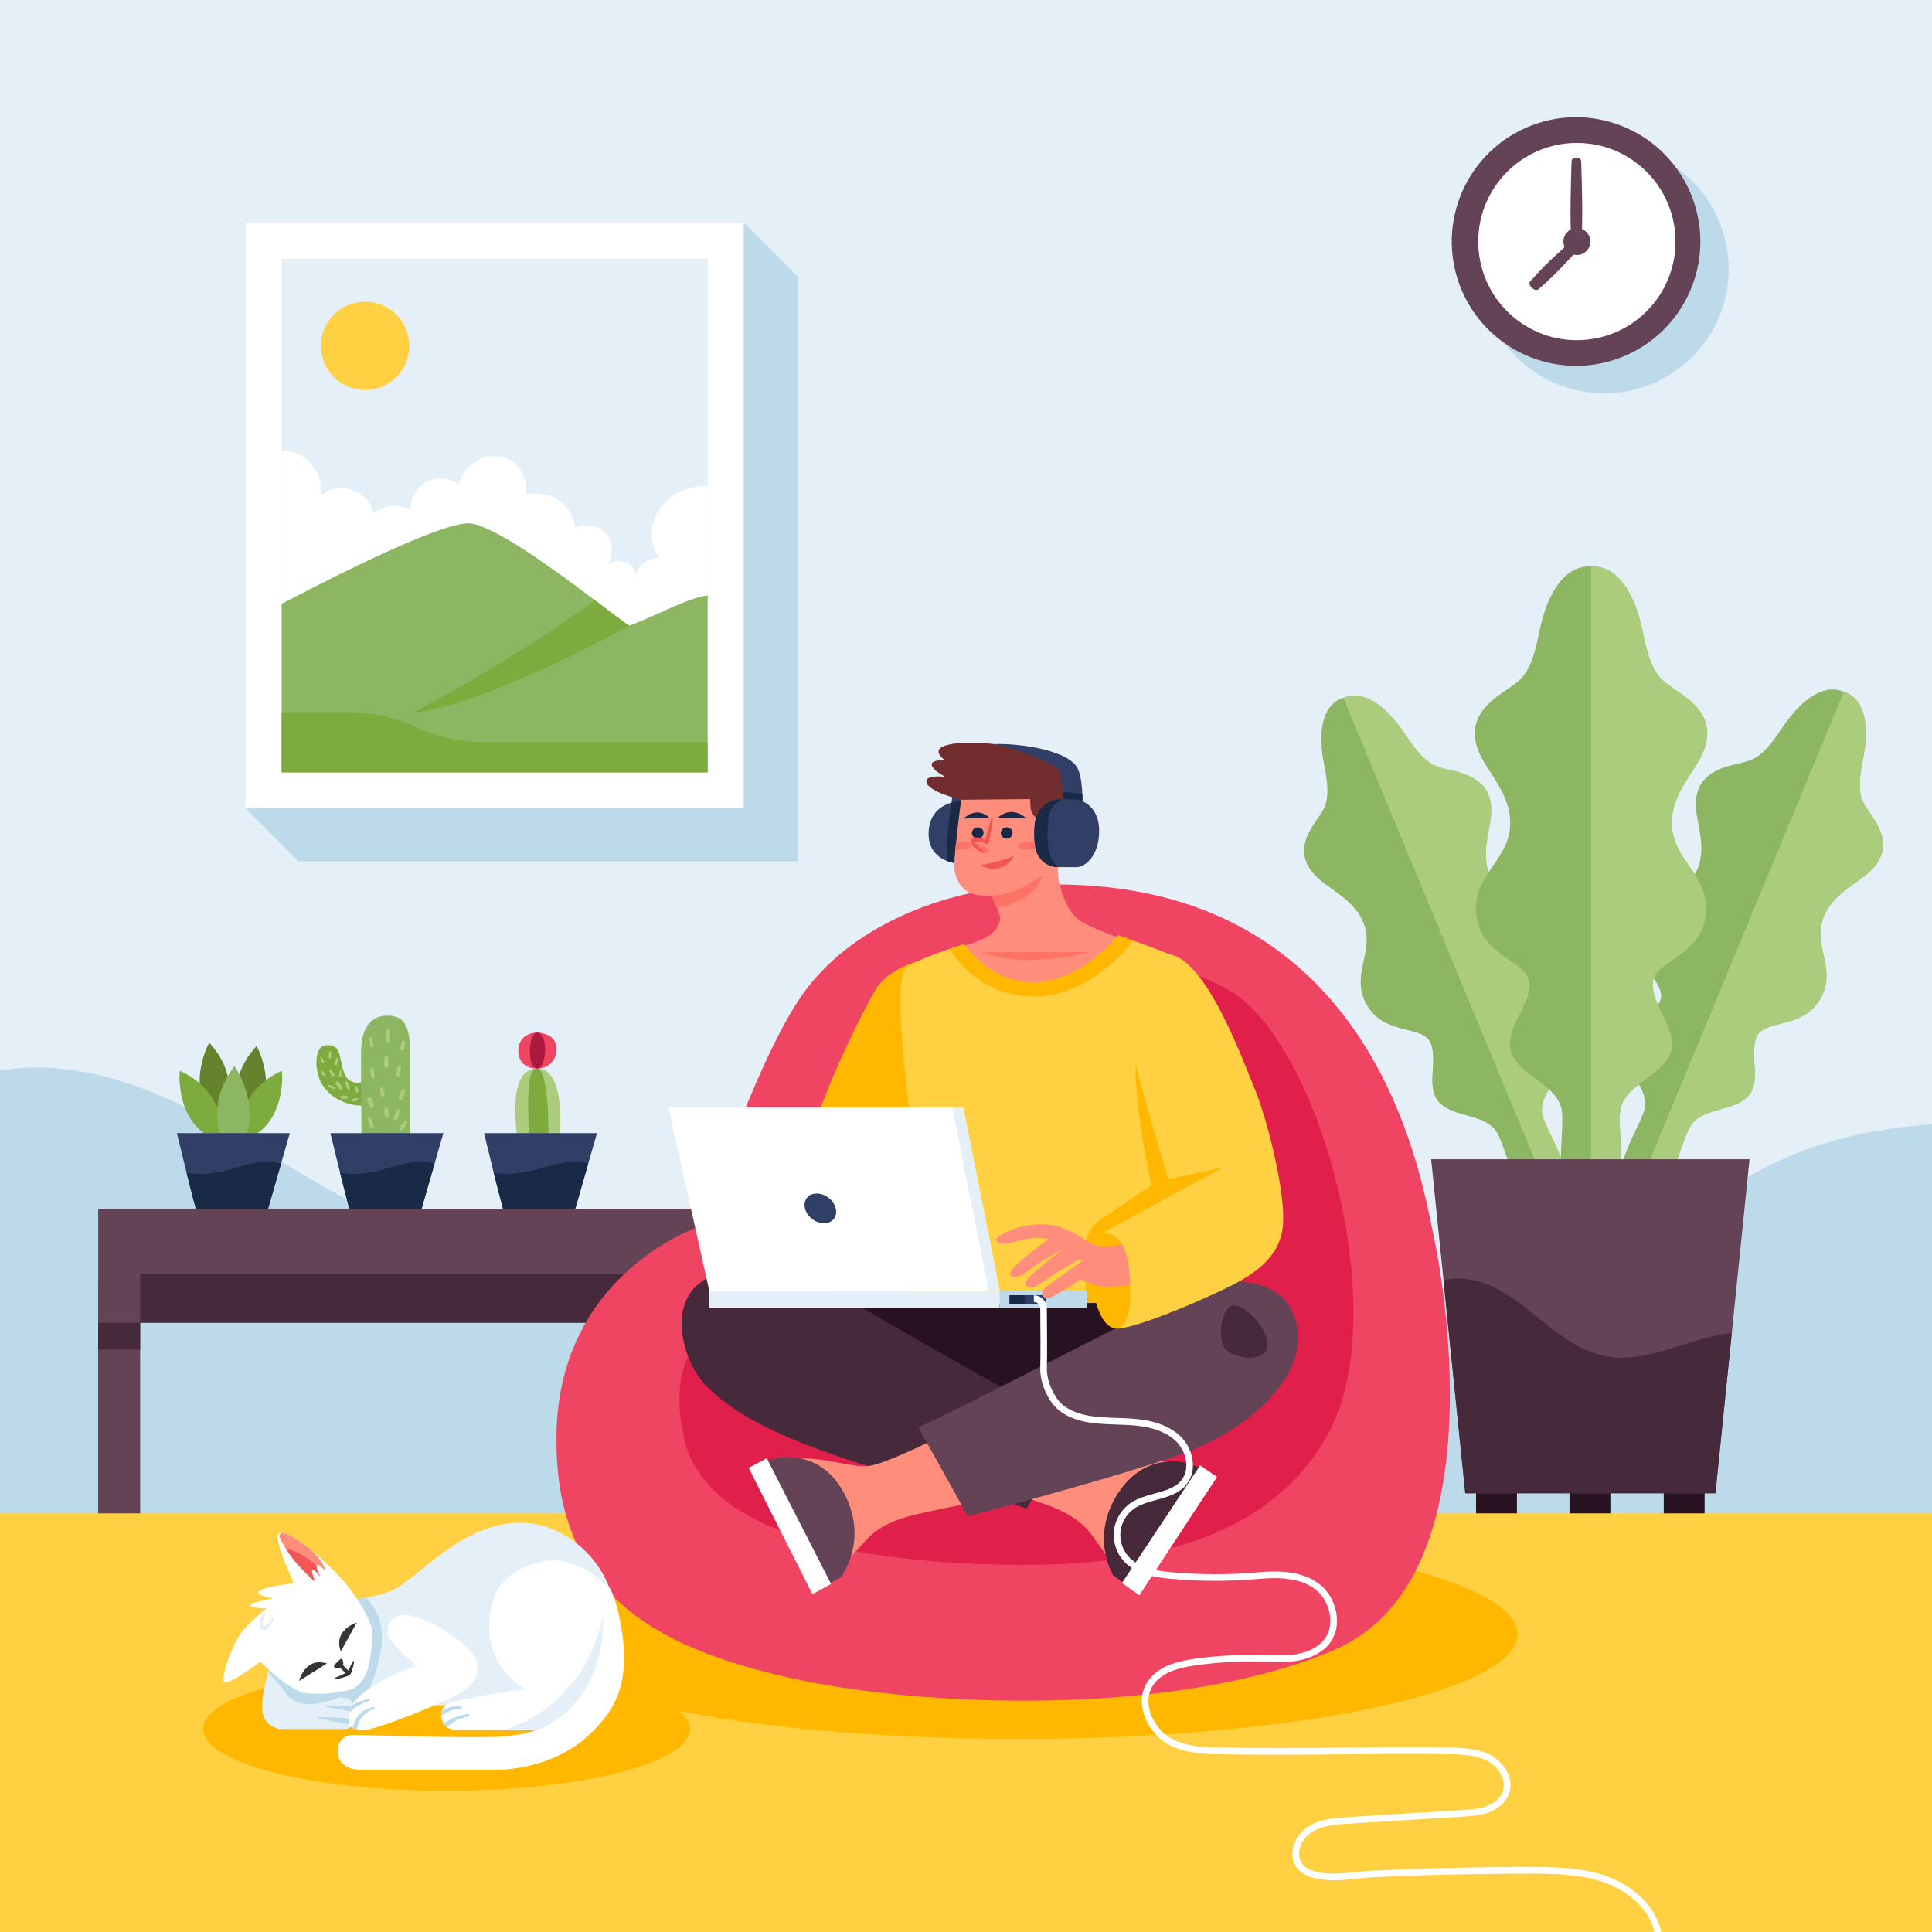 <?xml version="1.0" encoding="utf-8"?>
<!-- Generator: Adobe Illustrator 27.5.0, SVG Export Plug-In . SVG Version: 6.00 Build 0)  -->
<svg version="1.1" xmlns="http://www.w3.org/2000/svg" xmlns:xlink="http://www.w3.org/1999/xlink" x="0px" y="0px"
	 viewBox="0 0 500 500" style="enable-background:new 0 0 500 500;" xml:space="preserve">
<rect x="0" y="0" width="500" height="500" fill="#808080" stroke="none"/>
<g id="BACKGROUND">
	<g>
		<defs>
			<rect id="SVGID_1_" width="500" height="500"/>
		</defs>
		<clipPath id="SVGID_00000052806541431276085360000013769189377102514604_">
			<use xlink:href="#SVGID_1_"  style="overflow:visible;"/>
		</clipPath>
		<g style="clip-path:url(#SVGID_00000052806541431276085360000013769189377102514604_);">
			<rect style="fill:#E4EFF7;" width="500" height="500"/>
			<path style="fill:#BCDAEA;" d="M451.618,305.033c-19.519,11.591-38.91,22.867-61.369,27.902
				c-14.025,3.145-28.605,1.586-42.835,2.681c-12.199,0.938-24.935-1.194-36.767-4.456c-24.933-6.875-48.357-19.767-74.451-22.063
				c-40.561-3.57-81.09,19.79-120.847,10.995c-22.074-4.884-40.697-19.085-60.483-30.023C35.081,279.13,11,271.26-9.837,280.031
				l-2.935,230.407h534.526V290.247C496.664,290.24,473.758,291.886,451.618,305.033z"/>
			<g>
				<g>
					<g>
						<g>
							<path style="fill:#ABCC7D;" d="M133.937,294.737c0-0.421-3.117-17.945,4.887-18.198c8.004-0.253,5.982,18.198,5.982,17.945
								C144.806,294.231,133.937,294.737,133.937,294.737z"/>
							<path style="fill:#7DAB3D;" d="M138.824,276.539c-1.648,0.079-2.618,3.538-1.878,17.946c2.107,0.114,4.983-0.085,4.983-0.085
								S142.242,276.375,138.824,276.539z"/>
							<path style="fill:#EF4563;" d="M138.824,276.539c-0.13-0.006-4.279,0.147-4.674-4.135c-0.395-4.282,3.953-6.456,7.839-4.414
								C145.875,270.033,144.025,276.786,138.824,276.539z"/>
							<path style="fill:#AC1940;" d="M138.988,276.539c-0.051-0.006-1.693,0.147-1.85-4.135c-0.156-4.282,1.564-6.456,3.102-4.414
								C141.779,270.033,141.047,276.786,138.988,276.539z"/>
						</g>
						<g>
							<path style="fill:#313F66;" d="M125.273,293.251c0.394,1.639,1.429,5.931,2.507,10.269c1.15,4.621,2.348,9.295,2.875,10.866
								c10.177,0,17.763,0,17.763,0l3.821-13.265l2.267-7.87H125.273z"/>
							<path style="fill:#192A47;" d="M152.24,301.12l-3.821,13.265c0,0-7.586,0-17.763,0c-0.527-1.571-1.725-6.245-2.875-10.866
								C138.312,305.168,143.734,298.979,152.24,301.12z"/>
						</g>
					</g>
					<g>
						<g>
							<path style="fill:#65822D;" d="M54.206,269.898c-0.202-0.225-7.136,13.55,2.841,20.854
								C58.691,287.225,62.394,278.995,54.206,269.898z"/>
							<path style="fill:#65822D;" d="M66.341,270.755c0.202-0.225,7.136,13.55-2.841,20.854
								C61.857,288.082,58.154,279.852,66.341,270.755z"/>
							<path style="fill:#7DAB3D;" d="M46.602,277.124c-0.274-0.129-1.32,15.257,10.709,18.118
								C57.458,291.354,57.678,282.332,46.602,277.124z"/>
							<path style="fill:#7DAB3D;" d="M72.898,277.124c0.274-0.129,1.32,15.257-10.709,18.118
								C62.042,291.354,61.822,282.332,72.898,277.124z"/>
							<path style="fill:#8CB661;" d="M60.634,275.92c0.201-0.273,9.451,14.309-0.859,23.552
								C57.554,295.724,52.517,286.963,60.634,275.92z"/>
						</g>
						<g>
							<path style="fill:#313F66;" d="M45.78,293.251c0.394,1.639,1.429,5.931,2.507,10.269c1.15,4.621,2.348,9.295,2.875,10.866
								c10.177,0,17.763,0,17.763,0l3.821-13.265l2.267-7.87H45.78z"/>
							<path style="fill:#192A47;" d="M72.747,301.12l-3.821,13.265c0,0-7.586,0-17.763,0c-0.528-1.571-1.726-6.245-2.875-10.866
								C58.819,305.168,64.241,298.979,72.747,301.12z"/>
						</g>
					</g>
					<g>
						<g>
							<g>
								<path style="fill:#7DAB3D;" d="M84.48,270.498c-3.175,0.208-3.019,5.777-1.717,8.952c1.301,3.175,5.465,6.922,11.658,6.662
									c0-5.465,0-6.766,0-6.766s-1.236,1.699-3.747,0.364c-1.665-0.885-1.972-3.083-2.498-5.413
									C87.811,272.684,87.655,270.29,84.48,270.498z"/>
								<path style="fill:#ABCC7D;" d="M83.892,274.711c-0.177-0.433-0.446-0.802-0.662-1.212c-0.083-0.158-0.346-0.056-0.293,0.118
									c0.136,0.444,0.205,0.896,0.386,1.328C83.457,275.266,84.025,275.037,83.892,274.711z"/>
								<path style="fill:#ABCC7D;" d="M85.696,273.01c-0.013-0.232-0.018-0.463-0.02-0.696c-0.002-0.349-0.524-0.353-0.541-0.005
									c-0.011,0.233-0.026,0.464-0.049,0.696c-0.022,0.229-0.064,0.455-0.017,0.682c0.064,0.311,0.544,0.305,0.619,0.005
									C85.744,273.469,85.709,273.239,85.696,273.01z"/>
								<path style="fill:#ABCC7D;" d="M86.997,273.933c-0.075,0.239-0.157,0.473-0.243,0.709c-0.083,0.228-0.21,0.462-0.185,0.709
									c0.034,0.333,0.443,0.481,0.641,0.178c0.134-0.205,0.134-0.455,0.165-0.693c0.033-0.255,0.068-0.509,0.112-0.762
									C87.542,273.757,87.098,273.614,86.997,273.933z"/>
								<path style="fill:#ABCC7D;" d="M84.11,277.865c-0.217-0.209-0.421-0.422-0.609-0.657c-0.093-0.116-0.291-0.101-0.39-0.004
									c-0.117,0.115-0.095,0.272-0.004,0.39c0.169,0.219,0.312,0.452,0.451,0.692c0.105,0.181,0.348,0.227,0.514,0.101
									C84.233,278.264,84.262,278.011,84.11,277.865z"/>
								<path style="fill:#ABCC7D;" d="M86.511,277.958c-0.209-0.361-0.464-0.692-0.667-1.056c-0.206-0.37-0.75-0.049-0.566,0.325
									c0.185,0.377,0.315,0.78,0.494,1.16C86.004,278.879,86.792,278.44,86.511,277.958z"/>
								<path style="fill:#ABCC7D;" d="M88.35,277.248c0.003-0.299-0.44-0.3-0.462-0.006c-0.029,0.415-0.167,0.823-0.13,1.24
									c0.028,0.318,0.545,0.46,0.609,0.087C88.443,278.126,88.345,277.695,88.35,277.248z"/>
								<path style="fill:#ABCC7D;" d="M86.494,281.255c-0.432-0.17-0.872-0.309-1.313-0.451c-0.25-0.081-0.429,0.308-0.187,0.429
									c0.439,0.22,0.875,0.438,1.328,0.629C86.692,282.019,86.872,281.404,86.494,281.255z"/>
								<path style="fill:#ABCC7D;" d="M88.172,280.781c-0.216-0.257-0.428-0.517-0.635-0.781c-0.286-0.363-0.92,0.117-0.647,0.496
									c0.197,0.273,0.389,0.549,0.577,0.828c0.194,0.289,0.363,0.619,0.751,0.628c0.159,0.004,0.316-0.115,0.357-0.269
									C88.674,281.306,88.396,281.047,88.172,280.781z"/>
								<path style="fill:#ABCC7D;" d="M90.543,281.538c-0.089-0.469-0.279-0.916-0.445-1.362c-0.188-0.505-1.007-0.285-0.814,0.222
									c0.181,0.476,0.343,0.972,0.602,1.412C90.101,282.172,90.617,281.928,90.543,281.538z"/>
								<path style="fill:#ABCC7D;" d="M89.829,283.65c-0.442-0.112-0.929-0.079-1.383-0.095c-0.475-0.016-0.477,0.715-0.004,0.737
									c0.456,0.022,0.931,0.087,1.383,0.012C90.162,284.248,90.139,283.728,89.829,283.65z"/>
								<path style="fill:#ABCC7D;" d="M92.787,282.241c-0.111-0.306-0.221-0.613-0.332-0.919c-0.065-0.18-0.239-0.303-0.436-0.251
									c-0.179,0.048-0.31,0.252-0.251,0.436c0.101,0.309,0.201,0.619,0.301,0.928c0.062,0.191,0.255,0.316,0.455,0.262
									C92.707,282.647,92.855,282.431,92.787,282.241z"/>
								<path style="fill:#ABCC7D;" d="M92.377,284.18c-0.177-0.024-0.362,0.042-0.533,0.086c-0.17,0.044-0.34,0.087-0.51,0.131
									c-0.436,0.112-0.256,0.783,0.182,0.676c0.171-0.041,0.342-0.083,0.512-0.124c0.172-0.042,0.359-0.069,0.505-0.175
									C92.8,284.58,92.696,284.223,92.377,284.18z"/>
							</g>
							<g>
								<path style="fill:#8CB661;" d="M93.55,295.593c0,0-0.108-17.134-0.108-23.277s2.445-9.469,6.756-9.469
									c4.31,0,5.96,2.357,5.96,10.116s0,22.522,0,22.522L93.55,295.593z"/>
								<path style="fill:#ABCC7D;" d="M96.329,268.755c-0.125-0.556-0.923-0.311-0.839,0.23c0.05,0.324,0.088,0.649,0.14,0.973
									c0.05,0.311,0.071,0.645,0.241,0.914c0.184,0.292,0.722,0.285,0.795-0.103C96.785,270.139,96.468,269.371,96.329,268.755z"
									/>
								<path style="fill:#ABCC7D;" d="M100.905,266.634c-0.003-0.536-0.794-0.53-0.827-0.002c-0.054,0.849-0.195,1.715-0.18,2.564
									c0.011,0.676,0.99,0.658,1.04-0.003C101.001,268.349,100.91,267.481,100.905,266.634z"/>
								<path style="fill:#ABCC7D;" d="M104.01,269.606c-0.112,0.554-0.28,1.073-0.443,1.612c-0.221,0.729,0.991,0.959,1.068,0.14
									c0.049-0.516,0.085-1.017,0.182-1.528C104.918,269.306,104.117,269.076,104.01,269.606z"/>
								<path style="fill:#ABCC7D;" d="M100.49,273.917c-0.033-0.699-1.108-0.702-1.093,0.005c0.013,0.635,0.028,1.27,0.036,1.905
									c0.01,0.743,1.192,0.732,1.151-0.007C100.549,275.185,100.52,274.551,100.49,273.917z"/>
								<path style="fill:#ABCC7D;" d="M96.661,276.634c-0.067-0.45-0.86-0.351-0.802,0.106c0.083,0.659,0.052,1.388,0.223,2.028
									c0.134,0.503,0.919,0.405,0.912-0.123C96.985,277.983,96.76,277.291,96.661,276.634z"/>
								<path style="fill:#ABCC7D;" d="M102.919,275.963c-0.134,0.699-0.28,1.397-0.4,2.099c-0.102,0.6,0.805,0.866,0.926,0.255
									c0.138-0.699,0.251-1.404,0.374-2.105C103.922,275.626,103.033,275.37,102.919,275.963z"/>
								<path style="fill:#ABCC7D;" d="M99.267,281.736c-0.049-0.262-0.366-0.41-0.607-0.344c-0.28,0.077-0.386,0.343-0.344,0.607
									c0.085,0.529,0.102,1.139,0.342,1.622c0.226,0.454,0.813,0.174,0.86-0.233C99.579,282.866,99.364,282.251,99.267,281.736z"
									/>
								<path style="fill:#ABCC7D;" d="M103.827,282.18c-0.228,0.602-0.581,1.26-0.684,1.895c-0.092,0.565,0.655,0.966,0.976,0.407
									c0.345-0.6,0.499-1.372,0.717-2.028C105.049,281.808,104.061,281.562,103.827,282.18z"/>
								<path style="fill:#ABCC7D;" d="M96.741,285.957c-0.161-0.508-0.35-1.007-0.528-1.509c-0.113-0.318-0.433-0.527-0.773-0.431
									c-0.313,0.089-0.54,0.452-0.431,0.773c0.172,0.504,0.334,1.013,0.523,1.511c0.12,0.317,0.43,0.531,0.777,0.433
									C96.628,286.643,96.844,286.281,96.741,285.957z"/>
								<path style="fill:#ABCC7D;" d="M102.649,287.385c-0.25,0.657-0.521,1.304-0.792,1.952c-0.258,0.618,0.817,0.948,1.029,0.28
									c0.211-0.665,0.42-1.329,0.653-1.987C103.739,287.065,102.858,286.837,102.649,287.385z"/>
								<path style="fill:#ABCC7D;" d="M96.604,290.97c-0.128-0.505-0.39-1.014-0.55-1.484c-0.191-0.562-1.083-0.324-0.895,0.247
									c0.138,0.417,0.267,0.837,0.388,1.26c0.095,0.332,0.155,0.74,0.518,0.893c0.137,0.058,0.305,0.049,0.426-0.039
									c0.141-0.103,0.197-0.292,0.184-0.466C96.664,291.245,96.639,291.108,96.604,290.97z"/>
								<path style="fill:#ABCC7D;" d="M100.687,288.544c-0.015-0.137-0.031-0.273-0.046-0.409
									c-0.036-0.318-0.072-0.637-0.107-0.955c-0.033-0.298-0.234-0.553-0.557-0.552c-0.279,0.001-0.581,0.257-0.552,0.557
									c0.052,0.546,0.1,1.092,0.159,1.638c0.033,0.304,0.241,0.565,0.569,0.563c0.284-0.001,0.594-0.263,0.563-0.569
									C100.707,288.726,100.697,288.635,100.687,288.544z"/>
								<path style="fill:#ABCC7D;" d="M104.495,290.336c-0.193,0.277-0.386,0.553-0.579,0.83c-0.188,0.269-0.417,0.542-0.47,0.875
									c-0.056,0.347,0.287,0.712,0.638,0.492c0.307-0.193,0.483-0.504,0.672-0.805c0.19-0.303,0.379-0.605,0.569-0.908
									C105.657,290.29,104.844,289.836,104.495,290.336z"/>
							</g>
						</g>
						<g>
							<path style="fill:#313F66;" d="M85.506,293.251c0.394,1.639,1.429,5.931,2.507,10.269c1.15,4.621,2.348,9.295,2.875,10.866
								c10.177,0,17.763,0,17.763,0l3.821-13.265l2.267-7.87H85.506z"/>
							<path style="fill:#192A47;" d="M112.473,301.12l-3.821,13.265c0,0-7.586,0-17.763,0c-0.528-1.571-1.726-6.245-2.875-10.866
								C98.545,305.168,103.967,298.979,112.473,301.12z"/>
						</g>
					</g>
					<g>
						<g>
							<rect x="25.418" y="332.57" style="fill:#654357;" width="10.824" height="60.699"/>
						</g>
						<rect x="25.418" y="332.57" style="fill:#47293C;" width="10.824" height="16.705"/>
						<g>
							<rect x="25.418" y="332.57" style="fill:#654357;" width="10.824" height="60.699"/>
							<rect x="25.418" y="332.57" style="fill:#47293C;" width="10.824" height="16.705"/>
						</g>
						<rect x="25.418" y="312.878" style="fill:#654357;" width="163.225" height="29.44"/>
						<rect x="36.242" y="329.655" style="fill:#47293C;" width="135.724" height="12.663"/>
						<g>
							<rect x="177.825" y="332.57" style="fill:#654357;" width="10.824" height="60.699"/>
							<rect x="177.825" y="332.57" style="fill:#47293C;" width="10.824" height="16.705"/>
						</g>
						<g>
							<rect x="177.825" y="332.57" style="fill:#654357;" width="10.824" height="60.699"/>
							<rect x="177.825" y="332.57" style="fill:#47293C;" width="10.824" height="16.705"/>
						</g>
					</g>
				</g>
				<g>
					<g>
						<g>
							<path style="fill:#ABCC7D;" d="M353.22,239.789c2.2,7.192-3.942,13.06,0.77,20.67c4.712,7.612,14.428,4.726,16.305,9.573
								c1.878,4.846-1.395,11.37,2.15,15.224c3.545,3.855,11.228,2.96,14.524,7.154c0.109,0.138,0.21,0.282,0.305,0.43
								c0.405,0.631,0.716,1.316,1.003,2.001c0.361,0.858,0.68,1.734,0.995,2.609c0.352,0.986,0.697,1.975,1.056,2.959
								c0.373,1.025,0.762,2.046,1.188,3.052c0.418,0.982,0.871,1.95,1.395,2.885c0.482,0.863,1.027,1.701,1.672,2.463
								c0.578,0.683,1.245,1.307,2.023,1.783c0.736,0.45,1.57,0.751,2.443,0.844c0.56,0.061,1.133,0.049,1.691-0.045
								c0.343-0.056,0.678-0.143,0.999-0.263c0.267-0.098,0.525-0.221,0.769-0.366c0.126-0.075,0.251-0.155,0.372-0.237
								c0.628-0.432,1.173-0.968,1.576-1.6c0.453-0.713,0.712-1.518,0.821-2.341c0.119-0.898,0.067-1.81-0.071-2.702
								c-0.154-0.993-0.416-1.969-0.73-2.927c-0.335-1.019-0.732-2.021-1.155-3.009c-0.427-0.993-0.883-1.975-1.347-2.953
								c-0.436-0.919-0.88-1.835-1.305-2.757c-0.367-0.798-0.726-1.6-1.028-2.421c-0.231-0.626-0.443-1.274-0.518-1.937
								c-0.596-5.202,5.671-9.513,5.501-14.627c-0.17-5.114-7.248-7.775-9.351-12.537c-2.104-4.762,7.082-8.93,5.07-17.549
								c-2.011-8.618-10.719-8.944-14.269-15.633c-3.55-6.689,0.286-13.42-0.131-18.812c-0.415-5.393-4.149-7.822-9.236-9.128
								c-5.087-1.307-7.246-0.872-12.805-9.277c-5.559-8.404-11.375-11.781-16.236-9.721c-5.038,1.634-6.874,7.867-4.914,17.613
								c1.96,9.748,0.067,10.824-2.72,15.07c-2.788,4.245-3.779,8.437-0.214,12.654C343.381,230.147,351.02,232.597,353.22,239.789z
								"/>
							<path style="fill:#8CB661;" d="M353.22,239.789c2.2,7.192-3.942,13.06,0.77,20.67c4.712,7.612,14.428,4.726,16.305,9.573
								c1.878,4.846-1.395,11.37,2.15,15.224c3.545,3.855,11.228,2.96,14.524,7.154c0.109,0.138,0.21,0.282,0.305,0.43
								c0.405,0.631,0.716,1.316,1.003,2.001c0.361,0.858,0.68,1.734,0.995,2.609c0.352,0.986,0.697,1.975,1.056,2.959
								c0.373,1.025,0.762,2.046,1.188,3.052c0.418,0.982,0.871,1.95,1.395,2.885c0.482,0.863,1.027,1.701,1.672,2.463
								c0.578,0.683,1.245,1.307,2.023,1.783c0.736,0.45,1.57,0.751,2.443,0.844c0.56,0.061,1.133,0.049,1.691-0.045
								c0.343-0.056,0.678-0.143,0.999-0.263l-54.074-130.534c-5.038,1.634-6.874,7.867-4.914,17.613
								c1.96,9.748,0.067,10.824-2.72,15.07c-2.788,4.245-3.779,8.437-0.214,12.654C343.381,230.147,351.02,232.597,353.22,239.789z
								"/>
						</g>
						<g>
							<path style="fill:#8CB661;" d="M471.631,238.227c-2.2,7.192,3.942,13.06-0.769,20.67c-4.712,7.612-14.428,4.726-16.305,9.572
								c-1.878,4.846,1.395,11.37-2.15,15.224c-3.545,3.855-11.228,2.96-14.524,7.154c-0.109,0.138-0.21,0.282-0.305,0.43
								c-0.405,0.631-0.716,1.316-1.003,2.001c-0.361,0.859-0.68,1.734-0.995,2.609c-0.352,0.986-0.697,1.975-1.055,2.959
								c-0.373,1.025-0.762,2.046-1.188,3.052c-0.418,0.982-0.871,1.95-1.395,2.885c-0.482,0.863-1.027,1.701-1.672,2.463
								c-0.578,0.683-1.245,1.307-2.023,1.783c-0.737,0.45-1.57,0.751-2.443,0.844c-0.56,0.061-1.133,0.048-1.691-0.045
								c-0.343-0.056-0.678-0.143-0.999-0.263c-0.267-0.098-0.525-0.221-0.769-0.366c-0.126-0.075-0.251-0.155-0.371-0.237
								c-0.629-0.432-1.173-0.968-1.577-1.6c-0.453-0.712-0.712-1.518-0.821-2.341c-0.119-0.898-0.067-1.81,0.071-2.702
								c0.154-0.993,0.416-1.969,0.73-2.927c0.335-1.019,0.732-2.021,1.155-3.009c0.427-0.993,0.883-1.975,1.347-2.953
								c0.436-0.919,0.88-1.835,1.305-2.757c0.367-0.798,0.726-1.599,1.028-2.421c0.231-0.627,0.443-1.274,0.518-1.937
								c0.596-5.202-5.671-9.513-5.501-14.627c0.17-5.114,7.248-7.775,9.35-12.537c2.104-4.762-7.082-8.93-5.07-17.549
								c2.011-8.618,10.719-8.944,14.269-15.633s-0.285-13.42,0.131-18.812c0.415-5.393,4.149-7.822,9.236-9.127
								c5.087-1.308,7.246-0.872,12.805-9.277c5.559-8.404,11.375-11.781,16.236-9.721c5.038,1.634,6.874,7.867,4.914,17.613
								c-1.96,9.748-0.067,10.824,2.72,15.069c2.788,4.245,3.779,8.437,0.213,12.654
								C481.47,228.584,473.831,231.034,471.631,238.227z"/>
							<path style="fill:#ABCC7D;" d="M471.631,238.227c-2.2,7.192,3.942,13.06-0.769,20.67c-4.712,7.612-14.428,4.726-16.305,9.572
								c-1.878,4.846,1.395,11.37-2.15,15.224c-3.545,3.855-11.228,2.96-14.524,7.154c-0.109,0.138-0.21,0.282-0.305,0.43
								c-0.405,0.631-0.716,1.316-1.003,2.001c-0.361,0.859-0.68,1.734-0.995,2.609c-0.352,0.986-0.697,1.975-1.055,2.959
								c-0.373,1.025-0.762,2.046-1.188,3.052c-0.418,0.982-0.871,1.95-1.395,2.885c-0.482,0.863-1.027,1.701-1.672,2.463
								c-0.578,0.683-1.245,1.307-2.023,1.783c-0.737,0.45-1.57,0.751-2.443,0.844c-0.56,0.061-1.133,0.048-1.691-0.045
								c-0.343-0.056-0.678-0.143-0.999-0.263l54.074-130.534c5.038,1.634,6.874,7.867,4.914,17.613
								c-1.96,9.748-0.067,10.824,2.72,15.069c2.788,4.245,3.779,8.437,0.213,12.654
								C481.47,228.584,473.831,231.034,471.631,238.227z"/>
						</g>
						<g>
							<path style="fill:#8CB661;" d="M432.725,214.356c0.862,8.863,10.343,12.817,8.62,23.179
								c-1.724,10.363-13.793,11.181-13.648,17.317c0.143,6.135,6.752,11.999,4.598,17.726c-2.155,5.726-11.062,7.907-12.786,13.907
								c-0.058,0.198-0.103,0.399-0.14,0.601c-0.159,0.865-0.188,1.751-0.193,2.627c-0.006,1.099,0.042,2.199,0.095,3.296
								c0.062,1.236,0.134,2.472,0.188,3.708c0.058,1.288,0.095,2.577,0.084,3.866c-0.013,1.258-0.07,2.516-0.221,3.767
								c-0.138,1.153-0.356,2.305-0.72,3.414c-0.327,0.994-0.778,1.96-1.421,2.807c-0.608,0.802-1.392,1.478-2.315,1.942
								c-0.591,0.298-1.231,0.521-1.89,0.648c-0.405,0.08-0.815,0.121-1.226,0.121c-0.341,0.001-0.681-0.028-1.018-0.087
								c-0.174-0.031-0.349-0.068-0.52-0.109c-0.893-0.219-1.741-0.586-2.477-1.119c-0.828-0.601-1.483-1.385-1.981-2.25
								c-0.543-0.944-0.904-1.974-1.159-3.018c-0.285-1.162-0.442-2.349-0.534-3.538c-0.096-1.265-0.117-2.537-0.101-3.805
								c0.017-1.274,0.072-2.549,0.137-3.822c0.061-1.196,0.132-2.392,0.181-3.588c0.04-1.034,0.07-2.069,0.028-3.102
								c-0.031-0.788-0.093-1.592-0.314-2.357c-1.724-6-10.631-8.181-12.786-13.907c-2.155-5.727,4.454-11.59,4.597-17.726
								c0.145-6.135-11.924-6.953-13.648-17.317c-1.724-10.362,7.757-14.316,8.619-23.179c0.862-8.863-6.465-14.725-8.475-20.861
								c-2.012-6.135,1.005-10.363,6.034-13.907c5.027-3.545,7.614-3.954,9.912-15.545c2.298-11.589,7.183-17.724,13.503-17.452
								c6.321-0.272,11.207,5.864,13.505,17.452c2.298,11.59,4.886,11.999,9.912,15.545c5.029,3.544,8.045,7.772,6.034,13.907
								C439.189,199.63,431.863,205.493,432.725,214.356z"/>
							<path style="fill:#ABCC7D;" d="M432.725,214.356c0.862,8.863,10.343,12.817,8.62,23.179
								c-1.724,10.363-13.793,11.181-13.648,17.317c0.143,6.135,6.752,11.999,4.598,17.726c-2.155,5.726-11.062,7.907-12.786,13.907
								c-0.058,0.198-0.103,0.399-0.14,0.601c-0.159,0.865-0.188,1.751-0.193,2.627c-0.006,1.099,0.042,2.199,0.095,3.296
								c0.062,1.236,0.134,2.472,0.188,3.708c0.058,1.288,0.095,2.577,0.084,3.866c-0.013,1.258-0.07,2.516-0.221,3.767
								c-0.138,1.153-0.356,2.305-0.72,3.414c-0.327,0.994-0.778,1.96-1.421,2.807c-0.608,0.802-1.392,1.478-2.315,1.942
								c-0.591,0.298-1.231,0.521-1.89,0.648c-0.405,0.08-0.815,0.121-1.226,0.121v-166.69c6.321-0.272,11.207,5.864,13.505,17.452
								c2.298,11.59,4.886,11.999,9.912,15.545c5.029,3.544,8.045,7.772,6.034,13.907
								C439.189,199.63,431.863,205.493,432.725,214.356z"/>
						</g>
					</g>
					<g>
						<g>
							<rect x="382.004" y="383.431" style="fill:#281221;" width="10.576" height="9.838"/>
							<rect x="430.578" y="383.431" style="fill:#281221;" width="10.576" height="9.838"/>
							<rect x="406.189" y="383.431" style="fill:#281221;" width="10.576" height="9.838"/>
						</g>
						<polygon style="fill:#654357;" points="452.779,300.008 448.181,345.021 443.949,386.455 379.207,386.455 373.57,331.267 
							370.378,300.008 						"/>
						<path style="fill:#47293C;" d="M448.181,345.021l-4.232,41.434h-64.742l-5.637-55.188c3.261-0.702,6.844-0.418,10.018,0.65
							c5.948,2.004,10.852,6.202,15.742,10.138c4.888,3.936,10.164,7.81,16.336,8.952c7.843,1.45,15.691-1.722,23.324-4.038
							C441.935,346.077,445.068,345.334,448.181,345.021z"/>
					</g>
				</g>
			</g>
			<rect y="391.656" style="fill:#FFD142;" width="500" height="108.343"/>
			<ellipse style="fill:#FFB700;" cx="263.552" cy="422.943" rx="129.178" ry="27.102"/>
			<ellipse style="fill:#FFB700;" cx="115.552" cy="447.46" rx="63" ry="16"/>
			<g>
				<circle style="fill:#BCDAEA;" cx="415.19" cy="69.613" r="32.184"/>
				<g>
					
						<ellipse transform="matrix(0.894 -0.447 0.447 0.894 15.104 189.035)" style="fill:#654357;" cx="408.092" cy="62.515" rx="32.184" ry="32.184"/>
					<circle style="fill:#FFFFFF;" cx="408.092" cy="62.515" r="25.526"/>
					<path style="fill:#654357;" d="M411.575,62.515c0,1.924-1.559,3.483-3.483,3.483c-1.924,0-3.483-1.559-3.483-3.483
						c0-1.924,1.559-3.483,3.483-3.483C410.015,59.032,411.575,60.591,411.575,62.515z"/>
					<path style="fill:#654357;" d="M409.204,41.727c-0.039-1.266-2.443-1.287-2.482-0.014c-0.211,6.911-0.444,13.864-0.104,20.773
						c-0.125,0.725,0.669,1.078,1.427,1.023c0.009-0.001,0.019,0,0.029-0.001c0.618-0.054,1.203-0.381,1.234-1.009
						C409.648,55.59,409.415,48.637,409.204,41.727z"/>
					<path style="fill:#654357;" d="M409.033,63.922c0.922-0.983-0.952-2.887-1.94-1.961c-5.362,5.03-6.007,5.249-10.935,10.712
						c-0.643,0.447-0.285,1.337,0.353,1.891c0.008,0.007,0.015,0.015,0.023,0.021c0.526,0.445,1.232,0.659,1.729,0.211
						C403.725,69.868,404.003,69.284,409.033,63.922z"/>
				</g>
			</g>
			<g>
				<polygon style="fill:#BCDAEA;" points="206.501,71.633 192.471,57.603 63.563,209.222 77.245,222.904 206.501,222.904 				"/>
				<g>
					<rect x="63.563" y="57.603" style="fill:#FFFFFF;" width="128.908" height="151.619"/>
					<path style="fill:#E4EFF7;" d="M72.898,66.938v132.948h110.239V66.938H72.898z"/>
					<path style="fill:#FFFFFF;" d="M183.136,125.828v74.059H72.898v-83.343c1.673,0.025,3.337,0.431,4.808,1.235
						c3.613,1.976,5.841,6.23,5.405,10.325c2.186-1.825,5.464-2.163,8.159-1.245c2.696,0.92,4.837,3.311,5.453,6.091
						c2.309-2.446,6.581-2.626,9.52-0.993c-0.101-2.925,1.551-5.903,4.145-7.261c2.594-1.357,5.956-1.089,8.302,0.661
						c0.436-1.501,1.585-3.504,2.681-4.618c2.595-2.639,6.896-3.516,10.22-1.895c3.326,1.621,5.293,5.733,4.254,9.285
						c2.729-1.014,6.177-0.288,8.635,1.273c2.457,1.56,4.12,4.31,4.364,7.211c2.547-1.252,6.038-0.686,7.919,1.439
						c1.883,2.124,2.133,5.526,0.582,7.904c1.164-0.85,2.993-0.904,4.364-0.453c1.369,0.451,2.494,1.59,2.927,2.967
						c0.895-2.452,3.44-4.279,6.034-3.988c-2.286-3.06-2.556-7.295-1.027-10.796c1.529-3.501,4.766-6.136,8.423-7.235
						C179.709,125.96,181.425,125.762,183.136,125.828z"/>
					<path style="fill:#8CB661;" d="M183.136,154.094v45.792H72.898v-43.618c17.78-9.299,43.136-21.798,49.143-20.775
						c6.777,1.154,21.93,12.311,31.993,19.906c4.014,3.029,7.219,5.491,8.76,6.524C169.603,159.481,177.876,154.753,183.136,154.094
						z"/>
					<circle style="fill:#FFD142;" cx="94.484" cy="89.514" r="11.436"/>
					<path style="fill:#7DAB3D;" d="M162.794,161.922c0,0-36.007,20.248-56.03,22.604c22.404-11.949,38.495-22.793,47.27-29.127
						C158.048,158.428,161.253,160.889,162.794,161.922z"/>
					<path style="fill:#7DAB3D;" d="M183.136,192.079v7.807H72.898v-15.523h17.295c6.065,0,12.058,1.316,17.565,3.858l0,0
						c5.507,2.542,11.5,3.858,17.565,3.858H183.136z"/>
				</g>
			</g>
		</g>
	</g>
</g>
<g id="OBJECTS">
	<g>
		<g>
			<g>
				<path style="fill:#EF4563;" d="M267.844,229.002c-24.069,0.912-48.359,11.14-60.513,28.864
					c-12.153,17.723-25.572,59.247-25.572,59.247s-36.713,11.647-37.725,53.423c-1.013,41.776,25.572,55.702,59.753,63.551
					c34.181,7.849,100.57,10.464,141.534-7.089c40.963-17.554,29.117-91.402,25.572-107.859
					C367.348,302.68,354.688,225.71,267.844,229.002z"/>
				<path style="fill:#E0204A;" d="M177.024,372.163c5.972,27.049,51.456,32.048,81.315,32.75
					c29.86,0.703,68.685-2.891,85.547-34.156c16.862-31.265-2.459-100.468-25.293-114.169c-22.834-13.7-79.391-16.862-93.091,9.133
					c-13.7,25.995-17.916,72.717-17.916,72.717S168.571,333.875,177.024,372.163z"/>
			</g>
			<g>
				<g>
					<path style="fill:#313F66;" d="M246.236,207.711c0,0,1.402-9.517,2.25-10.429c2.411,0,2.411,0,2.411,0l-1.759,11.533
						L246.236,207.711z"/>
					<path style="fill:#313F66;" d="M249.518,223.462c-1.214,0.114-2.888-0.04-4.474-0.657c-2.74-1.066-5.223-3.515-4.634-8.352
						c0.515-4.236,3.38-6.006,5.827-6.742c1.966-0.591,3.664-0.518,3.664-0.518S250.512,210.219,249.518,223.462z"/>
					<path style="fill:#192A47;" d="M249.518,223.462c-1.214,0.114-2.888-0.04-4.474-0.657c-0.317-4.353,0.704-12.034,1.193-15.094
						c1.966-0.591,3.664-0.518,3.664-0.518S250.512,210.219,249.518,223.462z"/>
				</g>
				<path style="fill:#722E2E;" d="M248.746,206.981c0,0-8.514-2.011-9.001-4.578c-0.488-2.567,8.416-1.118,8.393-0.3
					c-0.023,0.818-7.433-2.446-6.994-4.427c0.38-1.673,8.11-0.87,8.192,0.028c0.462,2.433-7.667-1.525-6.289-3.739
					c1.378-2.214,11.641-2.217,17.552-0.771c7.521,1.531,16.42,3.704,17.552,10.544c1.132,6.84-1.203,17.119-1.843,18.3
					c-0.64,1.181-5.954-2.608-7.775-3.789C266.711,217.068,248.746,206.981,248.746,206.981z"/>
				<path style="fill:#FF8D7C;" d="M291.264,243.215c0,0-8.633,11.627-21.846,12.215c-13.214,0.587-18.793-5.344-22.669-9.984
					c9.307-2.144,11.454-4.428,12.066-7.44c0.107-0.526-0.101-1.539-0.797-3.054c-0.439-0.955-0.963-2.051-1.41-3.18
					c-1.204,0-2.429,0.11-4.181-0.235c-3.672-0.725-5.589-4.514-5.475-7.86c0.031-0.906,0.146-2.306,0.303-3.918
					c0.058-0.579,0.12-1.186,0.185-1.806c0.534-5.016,1.304-10.972,1.304-10.972l17.853-0.177l0.124,2.25
					c0.095,1.724,1.508,3.082,3.235,3.11l3.445,3.001l0.42,11.548c0,0,1.175,8.985,6.107,11.804
					C284.863,241.336,291.264,243.215,291.264,243.215z"/>
				<path style="fill:#FF7366;" d="M264.332,232.82c-2.471,1.251-4.266,1.822-6.314,2.132c-0.439-0.955-0.963-2.051-1.41-3.18
					c0,0,4.468-0.331,7.448-1.766c2.979-1.435,5.738-3.586,5.738-3.586S268.801,230.558,264.332,232.82z"/>
				<path style="fill:#FF7366;" d="M254.209,246.419h27.498C281.707,246.419,265.752,251.003,254.209,246.419z"/>
				<g>
					<path style="fill:#FF7366;" d="M269.151,218.687c-0.401-1.805-6.627-0.538-5.716,0.456
						C264.347,220.137,269.483,220.178,269.151,218.687z"/>
					<path style="fill:#F45555;" d="M253.913,223.832c0,0,1.511,1.427,4.281,0.923c2.938-0.839,3.693-2.308,4.239-3.273
						C261.803,221.776,259.083,222.949,253.913,223.832z"/>
					<g>
						<g>
							<g>
								<path style="fill:#192A47;" d="M262.034,215.534c0,0.837-0.679,1.516-1.515,1.516c-0.345,0-0.664-0.115-0.919-0.311
									c-0.363-0.276-0.597-0.623-0.597-1.115c0-0.444,0.191-0.844,0.495-1.121c0,0,0.001,0,0.001-0.001
									c0.271-0.245,0.628-0.394,1.02-0.394C261.355,214.107,262.034,214.696,262.034,215.534z"/>
							</g>
						</g>
						<path style="fill:#192A47;" d="M258.288,211.606l7.302,0.223c0,0-1.322-1.502-3.556-1.669S258.288,211.606,258.288,211.606z"
							/>
					</g>
					<g>
						<g>
							<g>
								<path style="fill:#192A47;" d="M254.551,215.534c0,0.837-0.679,1.516-1.516,1.516c-0.345,0-0.664-0.115-0.919-0.311
									c-0.363-0.276-0.597-0.623-0.597-1.115c0-0.444,0.191-0.844,0.495-1.121c0,0,0.001,0,0.001-0.001
									c0.271-0.245,0.628-0.394,1.02-0.394C253.872,214.107,254.551,214.696,254.551,215.534z"/>
							</g>
						</g>
						<path style="fill:#192A47;" d="M256.046,211.646l-6.624,0.211c0,0,1.199-1.425,3.226-1.584
							C254.675,210.115,256.046,211.646,256.046,211.646z"/>
					</g>
					<path style="fill:#FF7366;" d="M247.257,219.759c0.058-0.579,0.12-1.186,0.185-1.806c1.599-0.324,3.634-0.272,3.859,0.734
						C251.534,219.736,249.06,220.025,247.257,219.759z"/>
					<g>
						<path style="fill:#FF7366;" d="M251.82,218.117c-0.058-0.498,4.033,1.217,4.067,1.96c0.034,0.743-0.691,0.842-1.467,0.471
							C253.643,220.177,251.921,218.995,251.82,218.117z"/>
						<path style="fill:#F45555;" d="M256.837,211.456c0.352,0.025-0.535,4.743-0.889,6.557c-0.068,0.347-0.44,0.538-0.763,0.393
							c-0.684-0.306-1.773-0.705-2.459-0.503c-1.059,0.311,2.202,2.552,2.061,2.855c-0.14,0.304-3.954-1.603-3.463-3.229
							c0.498-1.651,3.706-0.249,3.706-0.249S256.401,211.425,256.837,211.456z"/>
					</g>
				</g>
				<g>
					<g>
						<path style="fill:#313F66;" d="M280.135,209.064l-5.08-0.309c0,0,0.084-1.742-0.064-3.833
							c-0.154-2.194-0.164-5.254-1.412-6.091c-6.006-4.025-16.314-6.257-16.314-6.257c6.717-0.244,19.636,1.59,21.745,6.534
							c0.773,1.812,0.999,4.371,1.1,6.426C280.206,207.527,280.135,209.064,280.135,209.064z"/>
						<path style="fill:#192A47;" d="M280.135,209.064l-5.08-0.309c0,0,0.084-1.742-0.064-3.833c1.173,0.17,3.509,0.274,5.119,0.612
							C280.206,207.527,280.135,209.064,280.135,209.064z"/>
					</g>
					<g>
						<path style="fill:#313F66;" d="M284.431,215.832c-0.255,5.789-3.605,8.574-5.788,8.582h-4.805
							c-2.668,0-5.018-1.786-5.697-4.366c-0.285-1.08-0.475-2.387-0.475-3.949c0-1.091,0.053-2.088,0.14-2.992
							c0.35-3.652,3.476-6.401,7.145-6.337c1.245,0.022,2.491,0.065,3.493,0.148C281.165,207.141,284.831,209.845,284.431,215.832z"
							/>
						<path style="fill:#192A47;" d="M273.838,224.414c-2.668,0-5.018-1.786-5.697-4.366c-0.285-1.08-0.475-2.387-0.475-3.949
							c0-1.091,0.053-2.088,0.14-2.992c0.35-3.652,3.476-6.401,7.145-6.337c0,0-3.418,1.281-3.653,5.396
							C271.025,216.949,270.49,221.312,273.838,224.414z"/>
					</g>
				</g>
			</g>
			<path style="fill:#FFB700;" d="M238.232,248.529c0,0-8.463,2.079-11.73,7.721c-3.266,5.642-25.389,46.918-22.123,73.049
				c35.188,0,41.87,0,41.87,0L238.232,248.529z"/>
			<g>
				<g>
					<path style="fill:#281221;" d="M201.184,332.288c0,0,47.033,30.182,55.584,33.2c33.2-10.061,59.906-34.125,59.906-34.125
						L201.184,332.288z"/>
				</g>
				<g>
					<path style="fill:#FF8D7C;" d="M264.201,366.985c0,0,15.169,10.14,19.998,11.255c4.674,1.079,14.483-1.616,20.612,0.836
						c-5.311,8.182-16.806,25.967-16.806,25.967s-1.306-2.087-5.457-7.808c-2.863-3.946-7.482-6.349-12.084-7.959
						c-12.638-4.423-18.554-5.873-18.554-5.873L264.201,366.985z"/>
					<path style="fill:#47293C;" d="M312.684,380.716l-4.865-1.881c0,0-10.982-3.853-18.433,7.558
						c-7.451,11.411-1.295,21.312-1.295,21.312l5.027,3.573L312.684,380.716z"/>
					<polygon style="fill:#FFFFFF;" points="310.593,379.236 290.376,409.66 294.857,412.845 314.96,382.225 					"/>
					<path style="fill:#47293C;" d="M180.318,332.728c-7.067,6.254-3.564,20.248,2.916,26.403
						c6.479,6.155,19.438,16.684,78.076,29.805c4.374,1.458,4.374,1.458,4.374,1.458s12.418-21.747,12.418-21.261
						c0,0.486-28.321-15.204-47.97-26.622C212.691,332.376,194.411,320.256,180.318,332.728z"/>
				</g>
				<g>
					<path style="fill:#FF8D7C;" d="M245.916,370.475c0,0-16.219,8.358-21.144,8.92c-4.766,0.543-14.207-3.245-20.574-1.502
						c4.351,8.73,13.759,27.702,13.759,27.702s1.534-1.926,6.305-7.141c3.291-3.597,8.153-5.461,12.907-6.541
						c13.057-2.965,19.099-3.736,19.099-3.736L245.916,370.475z"/>
					<path style="fill:#654357;" d="M237.701,369.452l12.762,22.926c0,0,32.513-8.316,53.499-15.403
						c20.987-7.086,33.819-21.447,31.769-33.315s-12.785-12.032-19.057-12.297C311.417,331.14,255.05,361.493,237.701,369.452z"/>
					<path style="fill:#47293C;" d="M318.838,337.907c-2.769,0.621-4.07,9.08-1.394,11.551c2.712,2.504,10.008,2.937,10.596-0.972
						C328.628,344.577,322.313,337.128,318.838,337.907z"/>
					<path style="fill:#654357;" d="M196.191,378.631l5.046-1.318c0,0,11.347-2.585,17.459,9.596
						c6.111,12.181-1.125,21.322-1.125,21.322l-5.399,2.981L196.191,378.631z"/>
					<polygon style="fill:#FFFFFF;" points="198.435,377.397 215.08,409.914 210.266,412.571 193.758,379.873 					"/>
				</g>
			</g>
			<g>
				<path style="fill:#FFD142;" d="M307.637,289.18c0.52,23.57,0.05,47.8,0.05,47.8l-26.69,0.24l-1.15,0.01l-44.6,0.4l0.47-47.2
					c0,0-4.87-35.76-1.42-39.66c1.44-1.63,7.42-3.83,11.44-5.18c2.19-0.73,3.8-1.21,3.8-1.21s6.75,10.41,18.81,9.83
					c12.05-0.58,21.02-12.15,21.02-12.15s1.59,0.54,3.88,1.36c2.72,0.97,6.42,2.33,9.63,3.63c1.91,0.77,3.53,2.02,4.75,3.56
					c1.28,1.61,2.12,3.56,2.39,5.64c0.07,0.57,0.1,1.14,0.09,1.73C309.897,267.96,307.637,283.86,307.637,289.18z"/>
				<path style="fill:#FFB700;" d="M293.248,243.422c-4.002,5.145-13.457,14.594-25.863,14.476
					c-12.467-0.12-19.156-8.364-21.645-12.308c2.186-0.731,3.796-1.212,3.796-1.212s6.751,10.415,18.807,9.836
					c12.055-0.579,21.023-12.151,21.023-12.151S290.956,242.604,293.248,243.422z"/>
				<path style="fill:#FFB700;" d="M307.637,289.18c0.52,23.57,0.05,47.8,0.05,47.8l-26.69,0.24l-0.15-13.83
					c-0.03-3.21,1.58-6.21,4.28-7.95l12.914-8.755c0,0-3.069-13.179-3.969-25.287c-1.361-18.597,7.485-26.528,13.555-30.788
					c1.28,1.61,2.12,3.56,2.39,5.64c0.07,0.57,0.1,1.14,0.09,1.73C309.897,267.96,307.637,283.86,307.637,289.18z"/>
			</g>
			<g>
				<polygon style="fill:#FFFFFF;" points="258.712,334.057 183.564,334.057 172.985,286.603 249.292,286.603 				"/>
				<polygon style="fill:#E4EFF7;" points="258.712,334.057 256.155,334.057 255.839,333.914 246.446,286.603 249.292,286.603 				
					"/>
				<rect x="258.712" y="334.057" style="fill:#BCDAEA;" width="22.679" height="4.356"/>
				<rect x="183.564" y="334.057" style="fill:#E4EFF7;" width="75.148" height="4.356"/>
				<path style="fill:#313F66;" d="M216.289,312.729c0.521,2.125-0.839,3.848-3.038,3.848c-2.199,0-4.403-1.723-4.924-3.848
					c-0.521-2.125,0.839-3.848,3.038-3.848C213.564,308.882,215.768,310.604,216.289,312.729z"/>
				<rect x="261.237" y="335.196" style="fill:#192A47;" width="7.313" height="2.262"/>
				<rect x="265.243" y="335.196" style="fill:#313F66;" width="5.433" height="2.262"/>
				<path style="fill:#FFFFFF;" d="M428.176,500h1.751c-1.364-6.583-7.028-11.464-12.601-13.826
					c-6.511-2.76-13.545-2.989-21.402-2.994h-0.459c-8.815,0-17.736,0.137-26.522,0.408c-4.496,0.139-9.032,0.315-13.483,0.523
					c-1.405,0.065-2.899,0.22-4.343,0.37c-2.734,0.284-5.564,0.575-8.074,0.311c-2.242-0.238-4.713-0.715-6.034-2.444
					c-0.884-1.157-0.896-2.486-0.751-3.398c0.287-1.798,1.413-3.565,2.94-4.614c2.822-1.938,6.531-2.167,9.804-2.368l29.462-1.815
					c2.242-0.139,4.561-0.28,6.776-1.093c2.573-0.943,4.494-2.706,5.27-4.835c1.52-4.165-1.564-8.578-5.29-10.277
					c-3.523-1.607-7.448-1.651-11.244-1.693l-0.365-0.004c-9.302-0.109-17.807-0.027-26.031,0.053
					c-10.306,0.099-20.962,0.2-33.663-0.053c-3.605-0.073-6.633-0.593-9.254-1.588c-3.714-1.411-6.733-5.118-7.344-9.015
					c-0.325-2.081-0.089-5.061,2.89-7.436c2.612-2.085,6.16-2.809,9.605-3.28c5.458-0.748,11.019-1.058,16.526-0.914
					c0.487,0.013,0.976,0.028,1.465,0.044c2.475,0.081,5.033,0.164,7.556-0.212c2.478-0.369,5.938-1.375,8.35-4.07
					c3.797-4.242,2.524-11.04-1.046-14.727c-4.525-4.673-11.885-4.604-17.027-4.146c-7.467,0.665-15.034,0.657-22.489-0.024
					c-4.18-0.381-8.407-1.129-11.027-3.992c-1.604-1.754-2.399-4.21-2.128-6.57c0.27-2.36,1.604-4.572,3.563-5.915
					c1.63-1.117,3.712-1.685,5.726-2.235c2.908-0.795,5.915-1.616,7.852-4.093c2.892-3.697,1.507-9.19-1.434-12.159
					c-2.574-2.598-6.467-4.171-11.572-4.676c-1.713-0.169-3.45-0.227-5.131-0.281c-2.29-0.075-4.658-0.153-6.93-0.521
					c-2.769-0.447-6.495-1.59-8.522-4.492c-1.761-2.522-2.713-5.469-2.613-8.083c0.1-2.607,0.042-10.697-0.002-15.287
					c-0.017-1.839-1.527-3.334-3.366-3.334v1.711c0.904,0,1.647,0.735,1.655,1.639c0.034,3.684,0.104,12.538,0.002,15.206
					c-0.115,3.023,0.923,6.266,2.922,9.129c2.37,3.394,6.557,4.701,9.651,5.201c2.38,0.385,4.804,0.465,7.147,0.541
					c1.652,0.055,3.361,0.11,5.019,0.274c4.697,0.465,8.238,1.87,10.524,4.178c2.431,2.453,3.62,6.936,1.303,9.899
					c-1.589,2.03-4.195,2.742-6.956,3.496c-2.15,0.588-4.374,1.195-6.241,2.475c-2.364,1.62-3.971,4.286-4.298,7.132
					c-0.326,2.846,0.633,5.807,2.565,7.92c3.014,3.294,7.613,4.13,12.135,4.543c7.558,0.689,15.227,0.699,22.798,0.025
					c4.795-0.428,11.631-0.516,15.646,3.632c2.973,3.069,4.114,8.915,1,12.396c-2.07,2.314-5.127,3.19-7.326,3.518
					c-2.369,0.353-4.852,0.272-7.248,0.195c-0.493-0.017-0.985-0.032-1.478-0.045c-5.6-0.144-11.252,0.169-16.802,0.93
					c-3.688,0.505-7.504,1.295-10.44,3.638c-2.825,2.253-4.072,5.463-3.513,9.038c0.7,4.476,4.165,8.732,8.427,10.35
					c2.808,1.066,6.022,1.622,9.826,1.699c12.73,0.256,23.398,0.152,33.714,0.053c8.218-0.078,16.714-0.16,25.996-0.053l0.366,0.004
					c3.617,0.04,7.357,0.082,10.552,1.539c3.048,1.39,5.54,4.99,4.394,8.135c-0.604,1.654-2.152,3.045-4.252,3.814
					c-1.979,0.727-4.172,0.861-6.292,0.991l-29.462,1.815c-3.321,0.205-7.454,0.459-10.667,2.667
					c-1.899,1.305-3.303,3.51-3.66,5.755c-0.285,1.781,0.089,3.409,1.081,4.707c1.725,2.259,4.761,2.847,7.213,3.107
					c2.688,0.284,5.607-0.017,8.431-0.31c1.486-0.154,2.89-0.3,4.247-0.363c4.441-0.207,8.969-0.383,13.456-0.522
					c8.921-0.275,17.99-0.378,26.928-0.408c7.668,0.006,14.521,0.225,20.735,2.859C421.698,489.885,426.816,494.19,428.176,500z"/>
			</g>
			<g>
				<path style="fill:#FFB700;" d="M284.883,318.93c0,0-3.884,1.177-2.943,9.181c0.942,8.004,2.847,16.091,7.533,15.729
					c6.143-0.474,7.063-16.906,4.944-21.85C292.299,317.047,286.884,317.988,284.883,318.93z"/>
				<path style="fill:#FF8D7C;" d="M290.995,321.879c-0.102-0.059-2.398,0.54-4.048,0.716c-2.017,0.215-4.043-0.297-5.718-1.441
					c-1.679-1.147-3.991-2.563-6.207-3.383c-4.164-1.54-8.5-0.799-10.554-0.342c-2.054,0.456-6.674,2.339-6.617,3.366
					c0.057,1.027,1.654,1.255,3.081,0.97c1.426-0.285,5.248-1.426,7.017-1.426c1.768,0,3.48,0.285,3.48,0.285
					s-9.698,7.017-9.926,8.785c-0.228,1.768,1.654,0.97,2.51,0.742c0.856-0.228,4.564-3.195,6.047-3.993
					c1.483-0.799,5.534-3.195,5.534-3.195s-10.097,7.416-10.097,8.899c0,1.483,0.913,1.54,1.997,1.255
					c1.084-0.285,4.906-3.195,6.161-3.879c1.255-0.685,5.648-3.366,5.648-3.366l0.742,0.513c0,0-8.272,5.762-9.47,6.846
					s-1.084,2.396,0.171,2.795c1.255,0.399,8.9-4.963,8.9-4.963s3.822,2.282,7.987,1.997c4.164-0.285,7.074-0.97,7.074-0.97
					S294.532,323.933,290.995,321.879z"/>
				<path style="fill:#FFD142;" d="M331.848,318.533c-1.529,8.475-9.648,12.577-16.714,15.891
					c-7.534,3.53-20.598,8.945-25.661,9.416c2.944-1.648,3.614-6.894,2.707-15.42c-1.156-10.88-7.095-9.125-7.292-9.064
					l18.711-10.239c0,0-0.47-1.509-1.218-3.96c-2.429-7.951-7.784-25.81-9.494-34.177c-2.236-10.947,4.415-24.9,9.99-23.932
					c9.843,1.708,19.647,29.731,21.791,34.643C327.494,288.164,333.379,310.058,331.848,318.533z"/>
				<path style="fill:#FFB700;" d="M316.422,302.165l-12.823,6.952c0,0-0.47-1.509-1.218-3.96L316.422,302.165z"/>
			</g>
		</g>
	</g>
	<g>
		<g>
			<g>
				<path style="fill:#E4EFF7;" d="M151.371,441.317H93.214c-10.661,0-18.258,0-18.258,0l1.771-16.313l13.449-11.037
					c0,0,1.909-0.019,4.644-0.499c1.89-0.331,4.177-0.885,6.5-1.805c5.68-2.25,15.807-15.111,29.631-17.307
					c13.824-2.197,25.398,8.949,27.595,19.504C160.743,424.414,152.71,439.495,151.371,441.317z"/>
				<path style="fill:#BCDAEA;" d="M97.191,432.838c-1.055,3.384-2.242,6.304-3.977,8.479c-10.661,0-18.258,0-18.258,0l1.771-16.313
					l13.449-11.037c0,0,1.909-0.019,4.644-0.499c1.063,1.252,2.693,3.446,3.392,5.816C99.29,422.941,98.93,427.26,97.191,432.838z"
					/>
			</g>
			<g>
				<path style="fill:#E4EFF7;" d="M91.694,445.784c-0.171,0.42-0.426,0.793-0.784,1.086c-0.341,0.28-0.778,0.487-1.326,0.593
					H72.277c-0.467-0.098-0.863-0.216-1.172-0.356c-2.872-1.307-3.804-3.731-3.054-8.235c0.408-2.446,0.893-4.624,1.251-6.118
					c0.302-1.259,0.512-2.034,0.512-2.077c0,0,4.44,2.351,5.844,5.452c1.403,3.101,4.766,2.612,8.618,2.905
					c1.495,0.114,2.738,0.125,3.754,0.201c1.603,0.118,2.639,0.398,3.199,1.497c0.142,0.28,0.283,0.63,0.405,1.025
					c0.139,0.454,0.254,0.968,0.314,1.495C92.049,444.119,92.005,445.028,91.694,445.784z"/>
				<path style="fill:#BCDAEA;" d="M88.03,439.234c-1.298,0.451-2.674,0.888-3.877,1.179c-3.132,0.756-7.51,1.539-10.342-2.401
					c-1.89-2.631-3.589-4.384-4.509-5.259c0.302-1.259,0.512-2.034,0.512-2.077c0,0,4.44,2.351,5.844,5.452
					c1.403,3.101,4.766,2.612,8.618,2.905C85.771,439.147,87.014,439.158,88.03,439.234z"/>
				<path style="fill:#BCDAEA;" d="M91.749,445.866c-0.171,0.42-0.426,0.793-0.784,1.086c-0.789-0.86-2.002-1.032-3.191-1.204
					c-1.761-0.258-3.483-0.689-5.242-0.966c-0.23-0.036-0.165-0.414,0.059-0.4c2.144,0.126,4.304-0.011,6.437,0.28
					C90.025,444.799,91.097,445.158,91.749,445.866z"/>
				<path style="fill:#BCDAEA;" d="M91.948,443.251c-0.677-0.313-1.473-0.426-2.259-0.54c-1.761-0.258-3.483-0.689-5.242-0.966
					c-0.23-0.036-0.165-0.414,0.059-0.4c2.144,0.126,4.303-0.011,6.437,0.28c0.229,0.031,0.461,0.075,0.691,0.131
					C91.772,442.21,91.887,442.724,91.948,443.251z"/>
			</g>
			<g>
				<path style="fill:#FFFFFF;" d="M117.198,439.15c-5.478,2.709-19.657,8.501-23.268,8.618c-0.546,0.019-1.056-0.013-1.514-0.107
					c-0.433-0.089-0.818-0.235-1.14-0.448c-0.943-0.619-1.358-1.817-0.876-3.885c0.076-0.325,0.174-0.672,0.296-1.041
					c0.103-0.313,0.243-0.627,0.417-0.941c1.993-3.599,8.495-7.201,16.422-10.258c-0.739-1.047-5.355-4.678-6.648-7.018
					c-1.293-2.339-0.288-5.694,3.138-6.093c5.295-0.616,18.221,7.756,19.268,11.756C124.338,433.734,122.676,436.443,117.198,439.15
					z"/>
				<path style="fill:#BCDAEA;" d="M96.777,442.305c-1.313,0.352-2.496,1.315-3.287,2.393c-0.695,0.944-0.909,1.909-1.074,2.962
					c-0.433-0.089-0.818-0.235-1.14-0.448c0.159-1.15,0.722-2.301,1.386-3.157c1.014-1.302,2.412-1.926,3.975-2.279
					C96.979,441.698,97.118,442.213,96.777,442.305z"/>
				<path style="fill:#BCDAEA;" d="M95.495,440.289c-1.428,0.263-2.85,1.052-3.964,1.968c-0.4,0.33-0.783,0.686-1.131,1.07
					c0.076-0.325,0.174-0.672,0.296-1.041c0.103-0.313,0.243-0.627,0.417-0.941c1.296-0.896,2.69-1.326,4.237-1.609
					C95.71,439.669,95.858,440.223,95.495,440.289z"/>
			</g>
			<g>
				<path style="fill:#FFFFFF;" d="M95.886,428.472c-0.294,2.349-1.086,5.634-2.941,7.409c-1.688,1.615-3.23,1.718-7.488,2.306
					c-1.62,0.222-6.076,0.314-7.787-0.397c-4.773-1.984-10.241-7.751-10.241-7.751s-8.03,5.973-9.302,5.287
					c-1.273-0.685,1.959-9.497,4.112-12.532c1.114-1.57,2.884-3.272,4.333-4.548c0.64-0.565,1.215-1.044,1.646-1.394
					c0.45-0.367,0.741-0.591,0.775-0.616c0.003-0.001,0.003-0.003,0.003-0.003s-0.126,0-0.334-0.003
					c-1.027-0.019-4.055-0.129-3.974-0.781c0.098-0.783,5.973-1.763,5.973-1.763s-5.288-0.979-3.428-2.055
					c1.861-1.078,8.787-1.918,8.787-1.918s-5.371-11.632-3.932-12.783c1.257-1.005,5.136,1.329,10.279,5.792
					c0.739,0.641,1.506,1.327,2.295,2.054c6.267,5.777,9.902,11.983,11.174,15.411C96.634,422.328,96.348,424.775,95.886,428.472z"
					/>
				<path style="fill:#353535;" d="M86.804,434.189c-0.226,0.103-0.115,0.443,0.128,0.393c1.316-0.274,3.017-0.691,3.538-1.075
					c0.487-0.359,0.902-1.973,1.175-3.333c0.06-0.301-0.233-0.424-0.359-0.145l-1.114,2.176c-0.164,0.364-0.455,0.656-0.818,0.822
					L86.804,434.189z"/>
				<path style="fill:#353535;" d="M88.413,429.234c-0.323-0.001-2.257,1.828-1.971,2.156c0.287,0.328,1.49,0.4,2.087-0.059
					C89.127,430.871,88.736,429.235,88.413,429.234z"/>
				<polygon style="fill:#353535;" points="87.784,431.376 89.833,433.377 90.467,432.677 88.516,430.677 				"/>
				<path style="fill:#353535;" d="M88.215,427.387l4.093-7.452C92.308,419.936,86.112,421.819,88.215,427.387z"/>
				<path style="fill:#353535;" d="M84.61,430.509l-7.207,4.51C77.403,435.019,78.931,428.726,84.61,430.509z"/>
				<path style="fill:#E4EFF7;" d="M67.56,421.526c-0.691-0.539-0.431-1.477-0.171-2.21c0.485-1.369,1.569-3.056,1.603-3.081
					c0.003-0.001,0.003-0.003,0.003-0.003s-1.126,2.737-0.916,4.17c0.171,1.168,1.57-0.526,1.858-0.884
					c0.482-0.599,0.864-1.254,1.225-1.931C70.739,419.701,69.243,422.837,67.56,421.526z"/>
				<path style="fill:#FF8D7C;" d="M84.36,406.696c-1.245-1.2-1.732-1.911-2.31-1.599c-0.056,0.029-0.092,0.082-0.112,0.152
					c-0.19,0.643,0.94,2.773,0.997,2.908c-0.082-0.123-1.308-1.946-1.996-1.861c-0.711,0.089,0.666,3.11,0.666,3.11
					s-4.265-3.687-6.843-7.42c-0.321-0.464-0.602-0.892-0.85-1.282c-0.851-1.343-1.305-2.272-1.548-2.874
					c-0.233-0.579,0.247-1.198,0.865-1.103c1.343,0.207,3.474,1.458,6.129,3.512C81.576,401.958,83.552,404.008,84.36,406.696z"/>
				<path style="fill:#F45555;" d="M81.604,409.406c0,0-4.265-3.687-6.843-7.42c-0.321-0.464-0.602-0.892-0.85-1.282
					c1.475,0.383,5.022,1.559,8.025,4.545c-0.19,0.643,0.94,2.773,0.997,2.908c-0.082-0.123-1.308-1.946-1.996-1.861
					C80.228,406.385,81.604,409.406,81.604,409.406z"/>
			</g>
			<g>
				<path style="fill:#FFFFFF;" d="M156.107,437.869c-1.937,4.717-6.559,9.898-11.658,9.898h-26.4c-0.901,0-1.732-0.307-2.391-0.817
					c-0.305-0.233-0.574-0.512-0.795-0.823c-0.423-0.591-0.678-1.302-0.697-2.061c-0.006-0.226,0.009-0.454,0.047-0.686
					c0.034-0.212,0.084-0.417,0.154-0.615c0.319-0.934,1.016-1.697,2.09-2.046c1.755-0.574,14.418-3.373,19.689-3.437
					c-9.082-5.208-11.191-14.753-8.397-23.453c2.794-8.7,13.814-10.535,17.273-9.906c4.705,0.856,10.849,3.467,13.545,9.688
					c0.507,1.168,0.893,2.466,1.123,3.902C160.626,423.331,158.669,431.624,156.107,437.869z"/>
				<path style="fill:#E4EFF7;" d="M156.107,437.869c-1.937,4.717-6.559,9.898-11.658,9.898H130.37
					c9.897-3.572,13.015-6.773,18.484-13.2c6.446-7.577,8.142-21.488,8.142-21.488l1.571,0.532c0.507,1.168,0.893,2.466,1.123,3.902
					C160.626,423.331,158.669,431.624,156.107,437.869z"/>
				<path style="fill:#BCDAEA;" d="M119.191,442.333c-1.307-0.025-2.614,0.249-3.767,0.879c-0.447,0.246-0.868,0.529-1.259,0.854
					c-0.006-0.226,0.009-0.454,0.047-0.686c0.034-0.212,0.084-0.417,0.154-0.615c0.207-0.12,0.412-0.227,0.61-0.324
					c1.324-0.643,2.743-0.977,4.218-0.932C119.721,441.527,119.721,442.342,119.191,442.333z"/>
				<path style="fill:#BCDAEA;" d="M121.165,444.298c-2.066,0.297-3.975,1.262-5.508,2.653c-0.305-0.233-0.574-0.512-0.795-0.823
					c1.757-1.442,3.893-2.281,6.206-2.559C121.486,443.518,121.574,444.239,121.165,444.298z"/>
			</g>
			<path style="fill:#FFFFFF;" d="M157.23,410.257c-1.033-0.976-2.753-0.172-2.637,1.245c0.071,0.867,0.373,2.015,0.874,3.48
				c1.289,3.768,0.992,15.467-4.957,23.598c-5.949,8.13-12.096,9.915-19.136,10.708c-7.04,0.793-35.496-0.297-40.255-0.297
				c-4.759,0-5.949,9.023,2.181,9.023c8.13,0,29.447,0,35.297,0c5.85,0,16.062-1.983,23.3-8.527
				c7.238-6.544,11.76-13.856,8.587-30.017C159.677,415.357,158.478,411.436,157.23,410.257z"/>
		</g>
	</g>
</g>
</svg>
